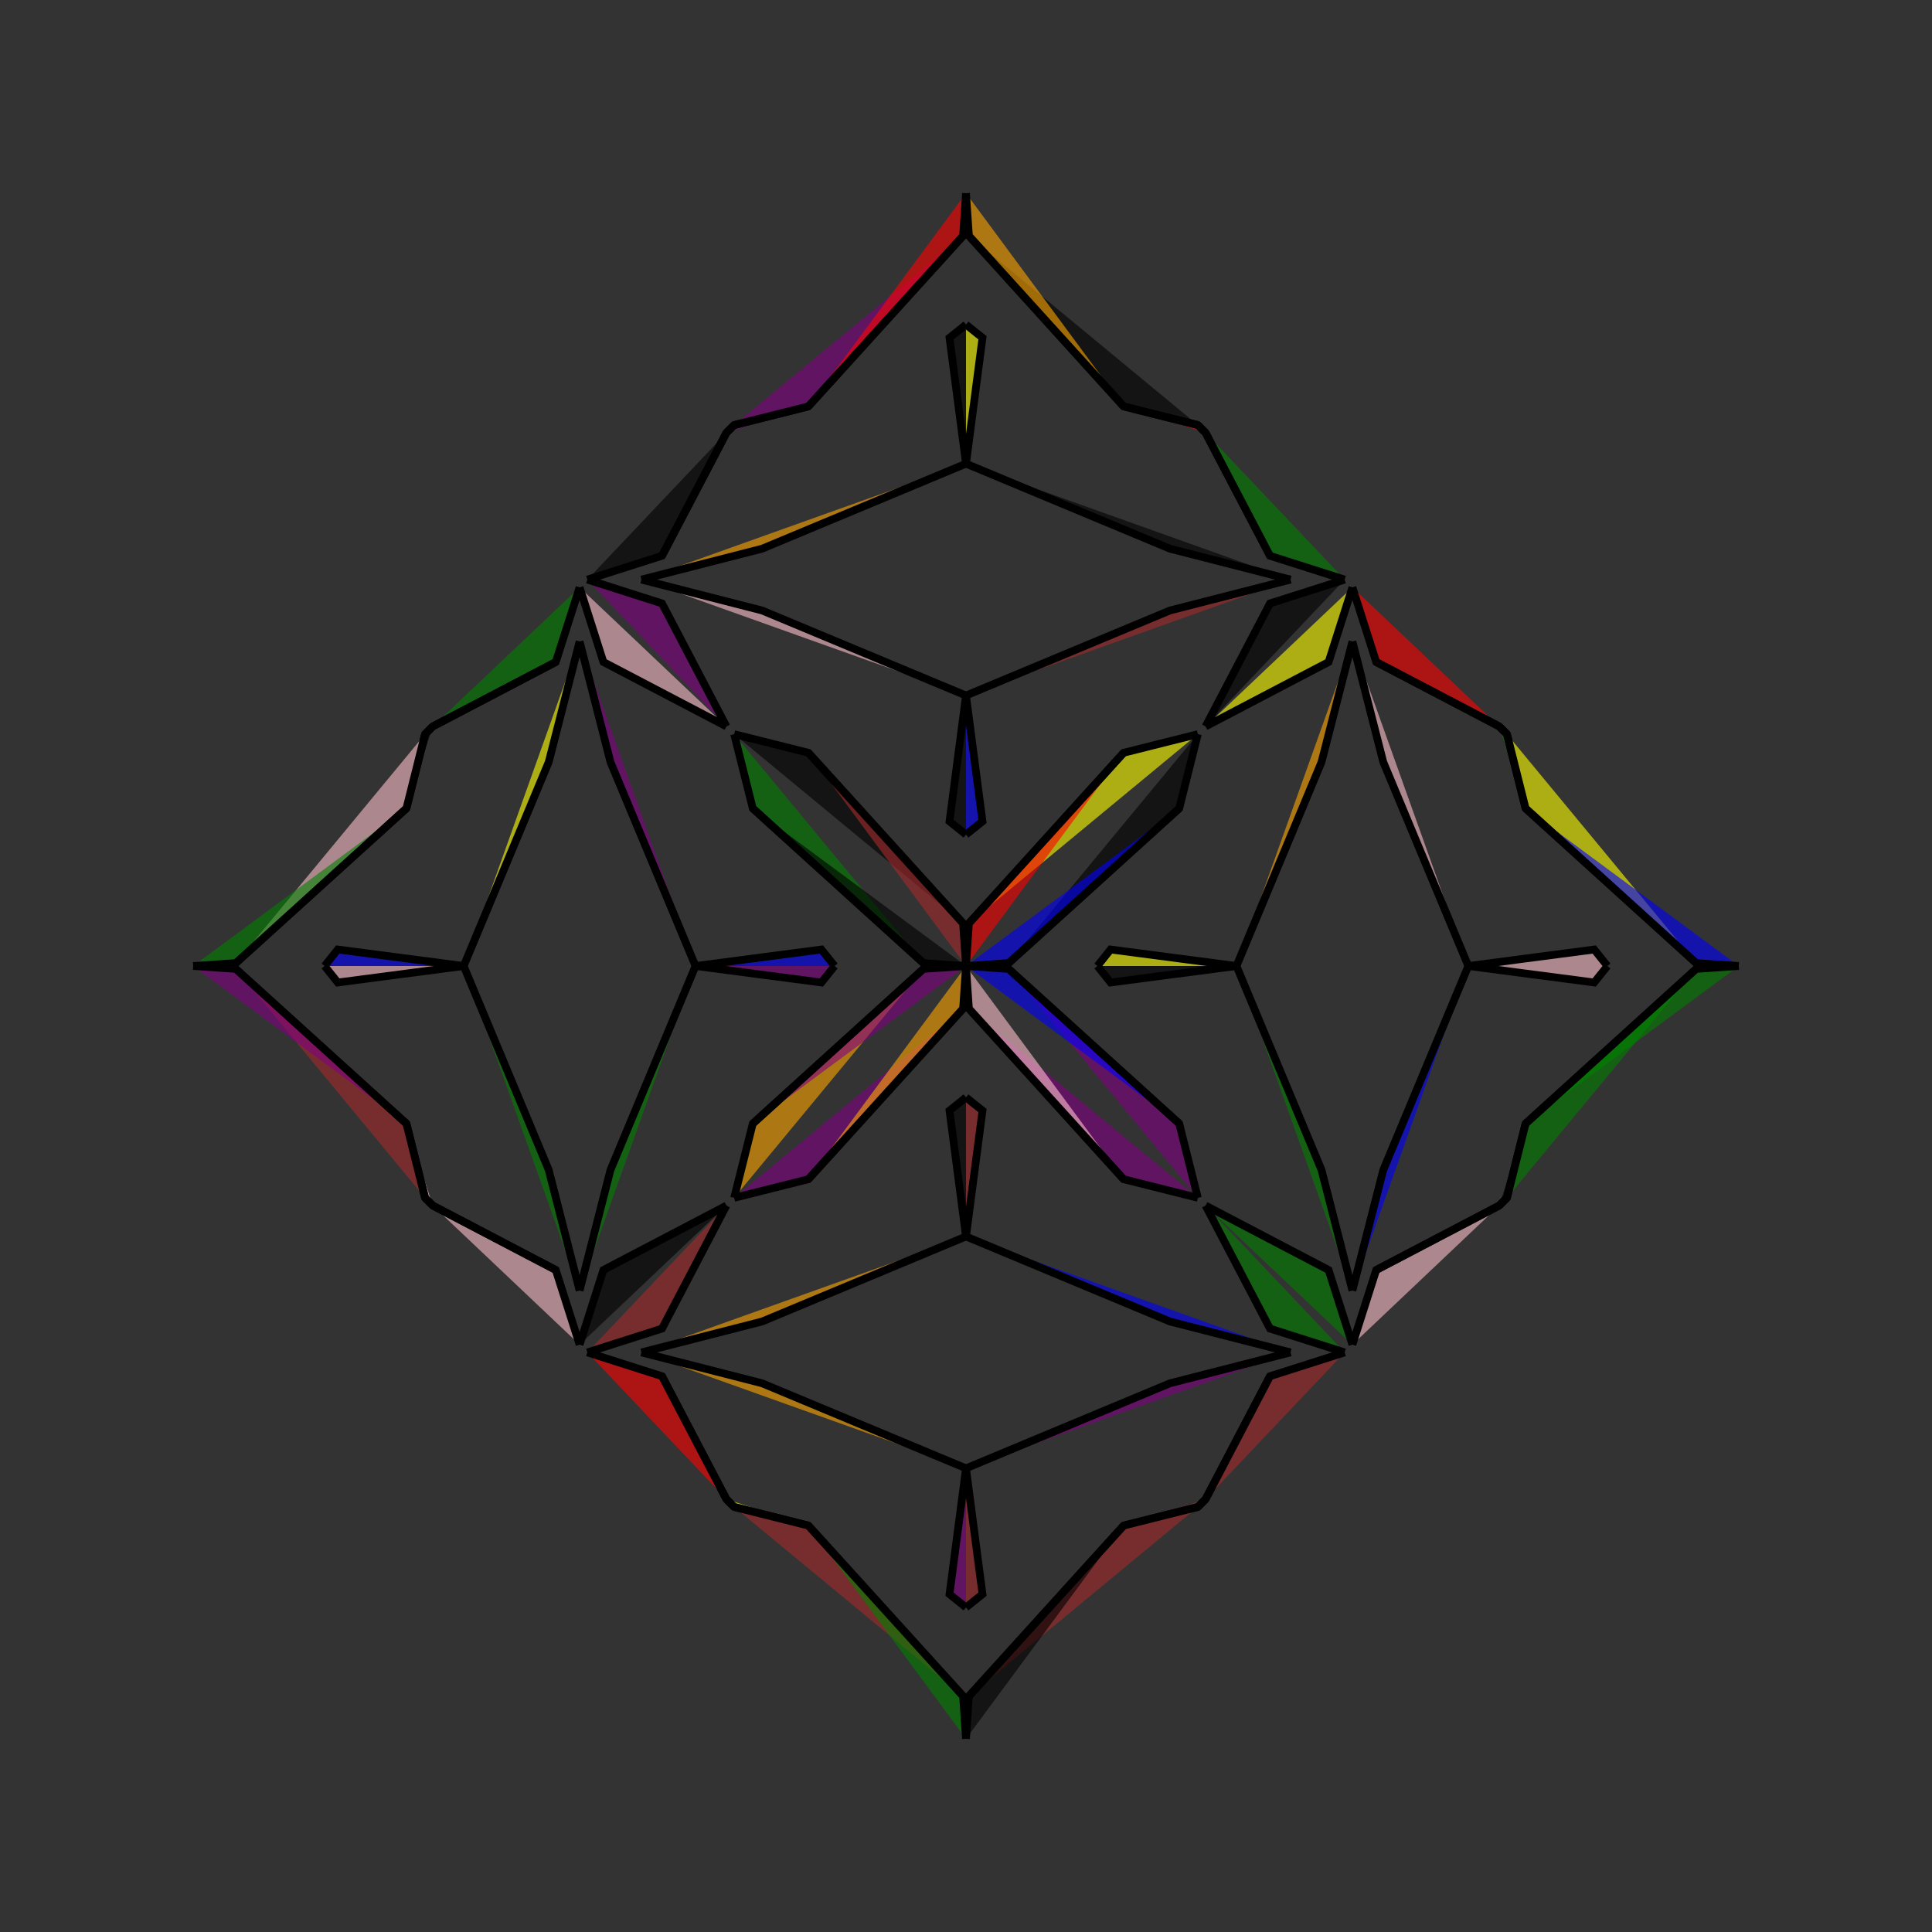 <?xml version="1.0" encoding="UTF-8"?>
<svg xmlns="http://www.w3.org/2000/svg" xmlns:xlink="http://www.w3.org/1999/xlink"
     width="250" height="250" viewBox="-125.0 -125.0 250 250">
<rect x="-125.0" y="-125.0" width="250" height="250" fill="#333333" stroke="none"/>
<defs>
</defs>
<path d="M17.0,-0.0 L18.709,-2.134 L35.0,-0.0" fill="yellow" fill-opacity="0.6" stroke="black" stroke-width="1" />
<path d="M17.0,-0.0 L18.709,2.134 L35.0,-0.0" fill="black" fill-opacity="0.6" stroke="black" stroke-width="1" />
<path d="M35.0,-0.0 L46.004,-26.389 L50.0,-42.0" fill="orange" fill-opacity="0.6" stroke="black" stroke-width="1" />
<path d="M35.0,-0.0 L46.004,26.389 L50.0,42.0" fill="green" fill-opacity="0.6" stroke="black" stroke-width="1" />
<path d="M50.0,-49.0 L46.918,-39.336 L31.0,-31.0" fill="yellow" fill-opacity="0.6" stroke="black" stroke-width="1" />
<path d="M50.0,49.0 L46.918,39.336 L31.0,31.0" fill="green" fill-opacity="0.6" stroke="black" stroke-width="1" />
<path d="M39.336,53.082 L31.0,69.0 L30.0,70.0" fill="red" fill-opacity="0.6" stroke="black" stroke-width="1" />
<path d="M39.336,-53.082 L31.0,-69.0 L30.0,-70.0" fill="brown" fill-opacity="0.6" stroke="black" stroke-width="1" />
<path d="M31.0,69.0 L30.0,70.0 L20.394,72.41" fill="brown" fill-opacity="0.6" stroke="black" stroke-width="1" />
<path d="M31.0,-69.0 L30.0,-70.0 L20.394,-72.41" fill="red" fill-opacity="0.6" stroke="black" stroke-width="1" />
<path d="M30.0,-30.0 L27.59,-20.394 L5.511,-0.376" fill="black" fill-opacity="0.6" stroke="black" stroke-width="1" />
<path d="M30.0,30.0 L27.59,20.394 L5.511,0.376" fill="purple" fill-opacity="0.6" stroke="black" stroke-width="1" />
<path d="M27.59,-20.394 L5.511,-0.376 L0.0,-0.0" fill="blue" fill-opacity="0.6" stroke="black" stroke-width="1" />
<path d="M27.59,20.394 L5.511,0.376 L0.0,-0.0" fill="blue" fill-opacity="0.6" stroke="black" stroke-width="1" />
<path d="M-17.0,-0.0 L-18.709,-2.134 L-35.0,-0.0" fill="blue" fill-opacity="0.6" stroke="black" stroke-width="1" />
<path d="M-17.0,-0.0 L-18.709,2.134 L-35.0,-0.0" fill="purple" fill-opacity="0.6" stroke="black" stroke-width="1" />
<path d="M-35.0,-0.0 L-46.004,-26.389 L-50.0,-42.0" fill="purple" fill-opacity="0.6" stroke="black" stroke-width="1" />
<path d="M-35.0,-0.0 L-46.004,26.389 L-50.0,42.0" fill="green" fill-opacity="0.6" stroke="black" stroke-width="1" />
<path d="M-50.0,-49.0 L-46.918,-39.336 L-31.0,-31.0" fill="pink" fill-opacity="0.6" stroke="black" stroke-width="1" />
<path d="M-50.0,49.0 L-46.918,39.336 L-31.0,31.0" fill="black" fill-opacity="0.6" stroke="black" stroke-width="1" />
<path d="M-39.336,53.082 L-31.0,69.0 L-30.0,70.0" fill="purple" fill-opacity="0.6" stroke="black" stroke-width="1" />
<path d="M-39.336,-53.082 L-31.0,-69.0 L-30.0,-70.0" fill="orange" fill-opacity="0.6" stroke="black" stroke-width="1" />
<path d="M-31.0,69.0 L-30.0,70.0 L-20.394,72.41" fill="yellow" fill-opacity="0.6" stroke="black" stroke-width="1" />
<path d="M-31.0,-69.0 L-30.0,-70.0 L-20.394,-72.41" fill="purple" fill-opacity="0.6" stroke="black" stroke-width="1" />
<path d="M-30.0,-30.0 L-27.59,-20.394 L-5.511,-0.376" fill="green" fill-opacity="0.6" stroke="black" stroke-width="1" />
<path d="M-30.0,30.0 L-27.59,20.394 L-5.511,0.376" fill="orange" fill-opacity="0.6" stroke="black" stroke-width="1" />
<path d="M-27.59,-20.394 L-5.511,-0.376 L0.0,-0.0" fill="black" fill-opacity="0.6" stroke="black" stroke-width="1" />
<path d="M-27.59,20.394 L-5.511,0.376 L0.0,-0.0" fill="purple" fill-opacity="0.6" stroke="black" stroke-width="1" />
<path d="M83.0,-0.0 L81.291,2.134 L65.0,-0.0" fill="pink" fill-opacity="0.6" stroke="black" stroke-width="1" />
<path d="M83.0,-0.0 L81.291,-2.134 L65.0,-0.0" fill="pink" fill-opacity="0.6" stroke="black" stroke-width="1" />
<path d="M65.0,-0.0 L53.996,26.389 L50.0,42.0" fill="blue" fill-opacity="0.6" stroke="black" stroke-width="1" />
<path d="M65.0,-0.0 L53.996,-26.389 L50.0,-42.0" fill="pink" fill-opacity="0.6" stroke="black" stroke-width="1" />
<path d="M50.0,49.0 L53.082,39.336 L69.0,31.0" fill="pink" fill-opacity="0.6" stroke="black" stroke-width="1" />
<path d="M50.0,-49.0 L53.082,-39.336 L69.0,-31.0" fill="red" fill-opacity="0.6" stroke="black" stroke-width="1" />
<path d="M53.082,39.336 L69.0,31.0 L70.0,30.0" fill="black" fill-opacity="0.6" stroke="black" stroke-width="1" />
<path d="M53.082,-39.336 L69.0,-31.0 L70.0,-30.0" fill="red" fill-opacity="0.6" stroke="black" stroke-width="1" />
<path d="M69.0,31.0 L70.0,30.0 L72.41,20.394" fill="black" fill-opacity="0.6" stroke="black" stroke-width="1" />
<path d="M69.0,-31.0 L70.0,-30.0 L72.41,-20.394" fill="green" fill-opacity="0.6" stroke="black" stroke-width="1" />
<path d="M70.0,30.0 L72.41,20.394 L94.489,0.376" fill="green" fill-opacity="0.6" stroke="black" stroke-width="1" />
<path d="M70.0,-30.0 L72.41,-20.394 L94.489,-0.376" fill="yellow" fill-opacity="0.6" stroke="black" stroke-width="1" />
<path d="M72.41,20.394 L94.489,0.376 L100.0,-0.0" fill="green" fill-opacity="0.6" stroke="black" stroke-width="1" />
<path d="M72.41,-20.394 L94.489,-0.376 L100.0,-0.0" fill="blue" fill-opacity="0.6" stroke="black" stroke-width="1" />
<path d="M0.0,-17.0 L2.134,-18.709 L0.0,-35.0" fill="blue" fill-opacity="0.6" stroke="black" stroke-width="1" />
<path d="M0.0,17.0 L2.134,18.709 L0.0,35.0" fill="brown" fill-opacity="0.6" stroke="black" stroke-width="1" />
<path d="M0.0,83.0 L2.134,81.291 L0.0,65.0" fill="brown" fill-opacity="0.6" stroke="black" stroke-width="1" />
<path d="M0.0,-83.0 L2.134,-81.291 L0.0,-65.0" fill="yellow" fill-opacity="0.6" stroke="black" stroke-width="1" />
<path d="M0.0,-35.0 L26.389,-46.004 L42.0,-50.0" fill="brown" fill-opacity="0.6" stroke="black" stroke-width="1" />
<path d="M0.0,35.0 L26.389,46.004 L42.0,50.0" fill="blue" fill-opacity="0.6" stroke="black" stroke-width="1" />
<path d="M0.0,65.0 L26.389,53.996 L42.0,50.0" fill="purple" fill-opacity="0.6" stroke="black" stroke-width="1" />
<path d="M0.0,-65.0 L26.389,-53.996 L42.0,-50.0" fill="black" fill-opacity="0.6" stroke="black" stroke-width="1" />
<path d="M49.0,-50.0 L39.336,-46.918 L31.0,-31.0" fill="black" fill-opacity="0.6" stroke="black" stroke-width="1" />
<path d="M49.0,50.0 L39.336,46.918 L31.0,31.0" fill="green" fill-opacity="0.6" stroke="black" stroke-width="1" />
<path d="M49.0,50.0 L39.336,53.082 L31.0,69.0" fill="brown" fill-opacity="0.6" stroke="black" stroke-width="1" />
<path d="M49.0,-50.0 L39.336,-53.082 L31.0,-69.0" fill="green" fill-opacity="0.6" stroke="black" stroke-width="1" />
<path d="M30.0,-30.0 L20.394,-27.59 L0.376,-5.511" fill="yellow" fill-opacity="0.6" stroke="black" stroke-width="1" />
<path d="M30.0,30.0 L20.394,27.59 L0.376,5.511" fill="purple" fill-opacity="0.6" stroke="black" stroke-width="1" />
<path d="M30.0,70.0 L20.394,72.41 L0.376,94.489" fill="brown" fill-opacity="0.6" stroke="black" stroke-width="1" />
<path d="M30.0,-70.0 L20.394,-72.41 L0.376,-94.489" fill="black" fill-opacity="0.6" stroke="black" stroke-width="1" />
<path d="M20.394,-27.59 L0.376,-5.511 L0.0,-0.0" fill="red" fill-opacity="0.6" stroke="black" stroke-width="1" />
<path d="M20.394,27.59 L0.376,5.511 L0.0,-0.0" fill="pink" fill-opacity="0.6" stroke="black" stroke-width="1" />
<path d="M20.394,72.41 L0.376,94.489 L0.0,100.0" fill="black" fill-opacity="0.6" stroke="black" stroke-width="1" />
<path d="M20.394,-72.41 L0.376,-94.489 L0.0,-100.0" fill="orange" fill-opacity="0.6" stroke="black" stroke-width="1" />
<path d="M0.0,83.0 L-2.134,81.291 L0.0,65.0" fill="purple" fill-opacity="0.6" stroke="black" stroke-width="1" />
<path d="M0.0,-17.0 L-2.134,-18.709 L0.0,-35.0" fill="black" fill-opacity="0.6" stroke="black" stroke-width="1" />
<path d="M0.0,17.0 L-2.134,18.709 L0.0,35.0" fill="black" fill-opacity="0.6" stroke="black" stroke-width="1" />
<path d="M0.0,-83.0 L-2.134,-81.291 L0.0,-65.0" fill="black" fill-opacity="0.6" stroke="black" stroke-width="1" />
<path d="M0.0,65.0 L-26.389,53.996 L-42.0,50.0" fill="orange" fill-opacity="0.6" stroke="black" stroke-width="1" />
<path d="M0.0,-35.0 L-26.389,-46.004 L-42.0,-50.0" fill="pink" fill-opacity="0.6" stroke="black" stroke-width="1" />
<path d="M0.0,35.0 L-26.389,46.004 L-42.0,50.0" fill="orange" fill-opacity="0.6" stroke="black" stroke-width="1" />
<path d="M0.0,-65.0 L-26.389,-53.996 L-42.0,-50.0" fill="orange" fill-opacity="0.6" stroke="black" stroke-width="1" />
<path d="M-49.0,50.0 L-39.336,53.082 L-31.0,69.0" fill="red" fill-opacity="0.6" stroke="black" stroke-width="1" />
<path d="M-49.0,-50.0 L-39.336,-46.918 L-31.0,-31.0" fill="purple" fill-opacity="0.6" stroke="black" stroke-width="1" />
<path d="M-49.0,50.0 L-39.336,46.918 L-31.0,31.0" fill="brown" fill-opacity="0.6" stroke="black" stroke-width="1" />
<path d="M-49.0,-50.0 L-39.336,-53.082 L-31.0,-69.0" fill="black" fill-opacity="0.6" stroke="black" stroke-width="1" />
<path d="M-30.0,70.0 L-20.394,72.41 L-0.376,94.489" fill="brown" fill-opacity="0.6" stroke="black" stroke-width="1" />
<path d="M-30.0,-30.0 L-20.394,-27.59 L-0.376,-5.511" fill="black" fill-opacity="0.6" stroke="black" stroke-width="1" />
<path d="M-30.0,30.0 L-20.394,27.59 L-0.376,5.511" fill="purple" fill-opacity="0.6" stroke="black" stroke-width="1" />
<path d="M-30.0,-70.0 L-20.394,-72.41 L-0.376,-94.489" fill="purple" fill-opacity="0.6" stroke="black" stroke-width="1" />
<path d="M-20.394,72.41 L-0.376,94.489 L0.0,100.0" fill="green" fill-opacity="0.6" stroke="black" stroke-width="1" />
<path d="M-20.394,-27.59 L-0.376,-5.511 L0.0,-0.0" fill="brown" fill-opacity="0.6" stroke="black" stroke-width="1" />
<path d="M-20.394,27.59 L-0.376,5.511 L0.0,-0.0" fill="orange" fill-opacity="0.6" stroke="black" stroke-width="1" />
<path d="M-20.394,-72.41 L-0.376,-94.489 L0.0,-100.0" fill="red" fill-opacity="0.6" stroke="black" stroke-width="1" />
<path d="M-83.0,-0.0 L-81.291,-2.134 L-65.0,-0.0" fill="blue" fill-opacity="0.6" stroke="black" stroke-width="1" />
<path d="M-83.0,-0.0 L-81.291,2.134 L-65.0,-0.0" fill="pink" fill-opacity="0.6" stroke="black" stroke-width="1" />
<path d="M-65.0,-0.0 L-53.996,-26.389 L-50.0,-42.0" fill="yellow" fill-opacity="0.6" stroke="black" stroke-width="1" />
<path d="M-65.0,-0.0 L-53.996,26.389 L-50.0,42.0" fill="green" fill-opacity="0.6" stroke="black" stroke-width="1" />
<path d="M-50.0,-49.0 L-53.082,-39.336 L-69.0,-31.0" fill="green" fill-opacity="0.6" stroke="black" stroke-width="1" />
<path d="M-50.0,49.0 L-53.082,39.336 L-69.0,31.0" fill="pink" fill-opacity="0.6" stroke="black" stroke-width="1" />
<path d="M-53.082,-39.336 L-69.0,-31.0 L-70.0,-30.0" fill="purple" fill-opacity="0.6" stroke="black" stroke-width="1" />
<path d="M-53.082,39.336 L-69.0,31.0 L-70.0,30.0" fill="brown" fill-opacity="0.6" stroke="black" stroke-width="1" />
<path d="M-69.0,-31.0 L-70.0,-30.0 L-72.41,-20.394" fill="black" fill-opacity="0.6" stroke="black" stroke-width="1" />
<path d="M-69.0,31.0 L-70.0,30.0 L-72.41,20.394" fill="pink" fill-opacity="0.6" stroke="black" stroke-width="1" />
<path d="M-70.0,-30.0 L-72.41,-20.394 L-94.489,-0.376" fill="pink" fill-opacity="0.6" stroke="black" stroke-width="1" />
<path d="M-70.0,30.0 L-72.41,20.394 L-94.489,0.376" fill="brown" fill-opacity="0.6" stroke="black" stroke-width="1" />
<path d="M-72.41,-20.394 L-94.489,-0.376 L-100.0,-0.0" fill="green" fill-opacity="0.6" stroke="black" stroke-width="1" />
<path d="M-72.41,20.394 L-94.489,0.376 L-100.0,-0.0" fill="purple" fill-opacity="0.6" stroke="black" stroke-width="1" />
</svg>